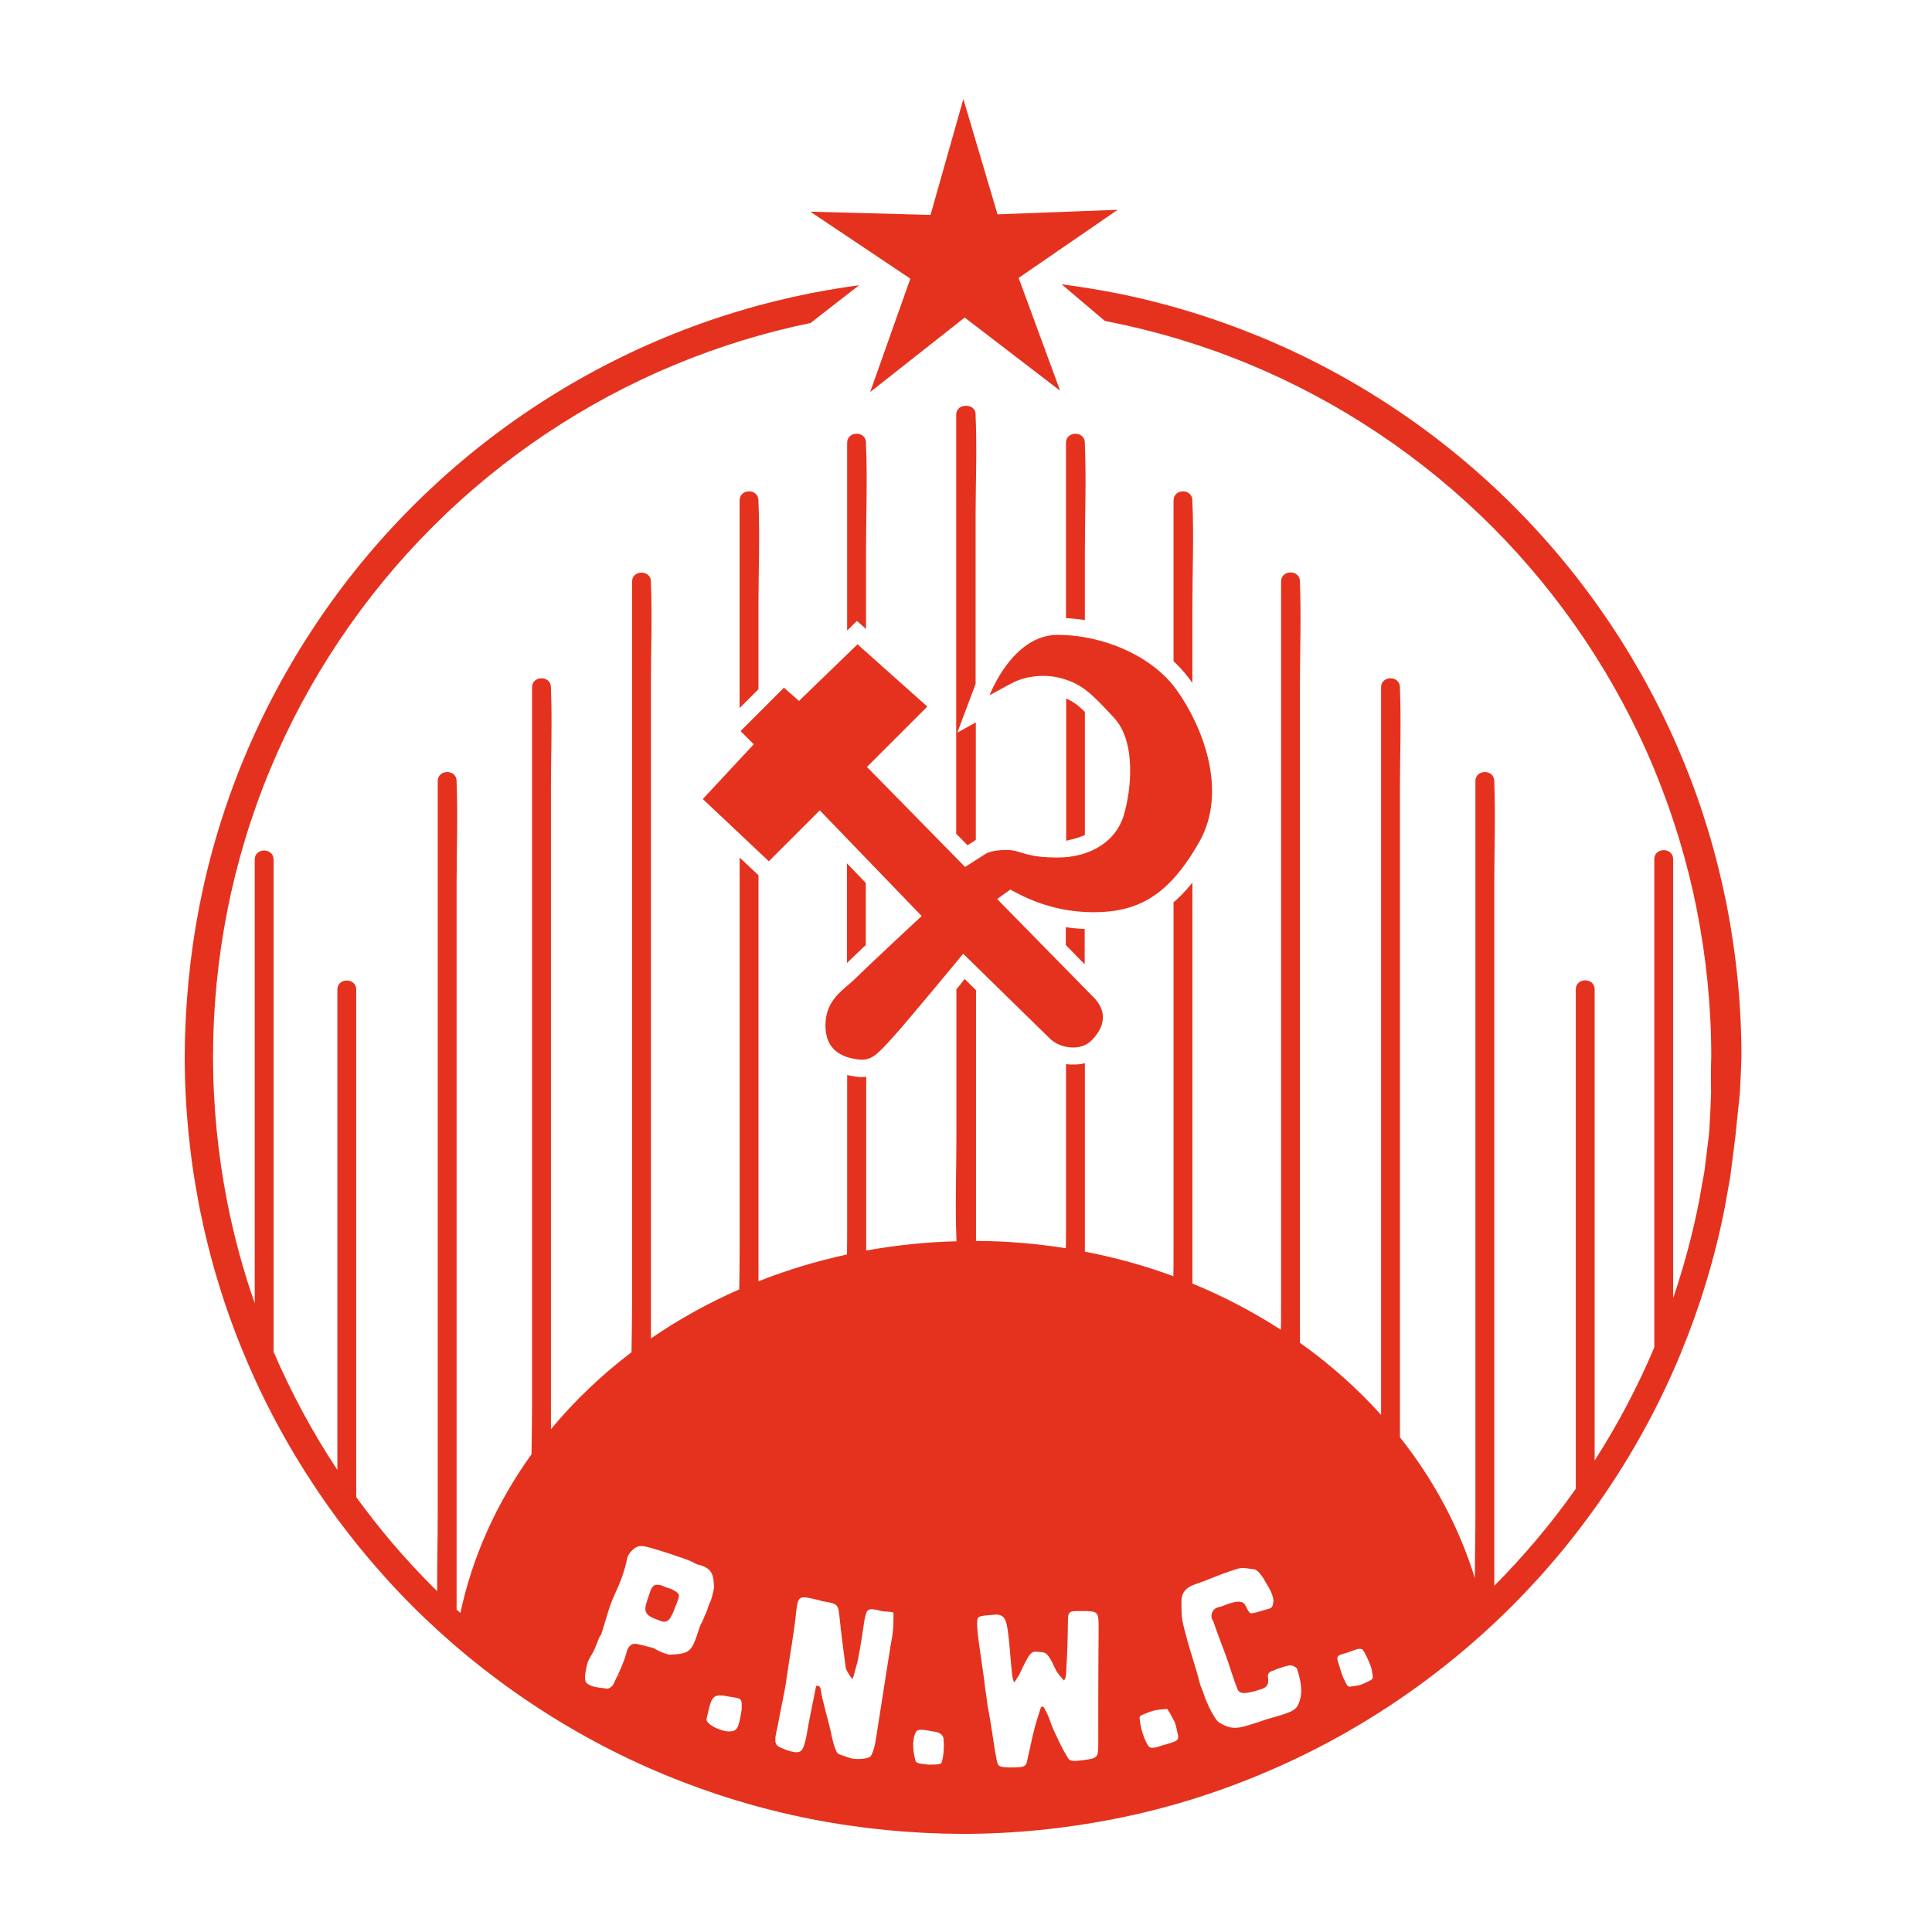 <?xml version="1.0" encoding="utf-8"?>
<!-- Generator: Adobe Illustrator 23.0.1, SVG Export Plug-In . SVG Version: 6.00 Build 0)  -->
<svg version="1.1" xmlns="http://www.w3.org/2000/svg" xmlns:xlink="http://www.w3.org/1999/xlink" x="0px" y="0px"
	 viewBox="0 0 1024 1024" style="enable-background:new 0 0 1024 1024;" xml:space="preserve">
<style type="text/css">
	.st0{fill:#E5321E;}
</style>
<g id="Layer_2">
</g>
<g id="Layer_8">
	<g>
		<path class="st0" d="M392,265.3c0,15.1,0,30.1,0,45.2c0,21.6,0,43.2,0,64.8l10-10c0-14.8,0-29.5,0-44.3c0-18.2,0.8-36.7,0-54.9
			c0-0.3,0-0.5,0-0.8C402,258.8,392,258.8,392,265.3z"/>
		<path class="st0" d="M449,234.7c0,15.7,0,31.5,0,47.2c0,17.4,0,34.9,0,52.3l5.2-5.1l4.8,4.3c0-13.5,0-26.9,0-40.4
			c0-19.1,0.8-38.4,0-57.6c0-0.3,0-0.5,0-0.8C459,228.3,449,228.3,449,234.7z"/>
		<path class="st0" d="M453.4,506.1C453.4,506.1,453.4,506.1,453.4,506.1c0.9-0.8,1.7-1.6,2.6-2.5c0,0,0.1-0.1,0.1-0.1
			c0.9-0.9,1.8-1.7,2.8-2.6c0,0,0,0,0,0c0-11,0-21.9,0-32.9l-10-10.4c0,17.6,0,35.2,0,52.8c0.6-0.6,1.3-1.2,2-1.9c0,0,0,0,0,0
			C451.8,507.6,452.6,506.9,453.4,506.1z"/>
		<path class="st0" d="M512.2,215.1c-0.1,0-0.1,0-0.2,0c-2.6-0.1-5.2,1.5-5.2,4.8c0,14.5,0,28.9,0,43.4c0,34.8,0,69.5,0,104.3
			c0,24.8,0,49.5,0,74.3l6,6.1l4.4-2.8c0-20.7,0-41.5,0-62.2c0,0,0-0.1,0-0.1l-9.8,5.4l8.6-22.9c0,0,0-0.1,0.1-0.2c0,0,0-0.1,0-0.1
			c0,0,0-0.1,0.1-0.2c0-0.1,0.1-0.3,0.2-0.4c0,0,0,0,0-0.1c0.1-0.2,0.2-0.5,0.3-0.8c0,0,0,0,0-0.1c0.1-0.3,0.3-0.6,0.4-1
			c0,0,0,0,0,0c0-29.6,0-59.1,0-88.7c0-1,0-1.9,0-2.9c0-3.5,0.1-6.9,0.1-10.4c0.2-13.3,0.5-26.6-0.1-39.9c0-0.3,0-0.5,0-0.8
			C517.2,216.7,514.7,215.1,512.2,215.1z"/>
		<polygon class="st0" points="461.2,207.8 511.3,168.3 561.9,207.1 539.9,147.3 592.4,111.2 528.7,113.6 510.6,52.5 493.2,113.9 
			429.5,112.2 482.5,147.7 		"/>
		<path class="st0" d="M524.5,368.5c0,0,9-5,13-7s14-5,25-2s16,8,28,21s9,39,5,52s-17,22-35,22s-19-4-27-4s-11,2-11,2l-11,7l-52-53
			l32-32l-37-33l-31,30l-8-7l-23,23l7,7l-27,29l35,33l27-27l54,56c0,0-29,27-35,33s-16,11-16,25s10,17,17,18s10-2,19-12s37-44,37-44
			l46,45c5,5,16,7,22,1s9-14,2-22l-52-53l7-5c4,2,20,12,44,12s40-9,56-37s1-63-12-81s-39-29-63-29S524.5,368.5,524.5,368.5z"/>
		<path class="st0" d="M572.7,443.5c0.8-0.3,1.5-0.6,2.3-0.9c0-10.3,0-20.7,0-31c0-11.4,0-22.9,0-34.3c-0.5-0.5-1-0.9-1.4-1.3
			c0,0,0,0,0,0c-0.4-0.4-0.9-0.8-1.3-1.2c0,0,0,0,0,0c-0.4-0.4-0.8-0.7-1.2-1c0,0,0,0,0,0c-0.4-0.3-0.8-0.6-1.2-0.9c0,0,0,0-0.1,0
			c-0.4-0.3-0.8-0.5-1.1-0.8c0,0,0,0-0.1,0c-0.4-0.2-0.7-0.5-1.1-0.7c0,0,0,0-0.1,0c-0.4-0.2-0.8-0.4-1.1-0.6c0,0,0,0,0,0
			c-0.4-0.2-0.8-0.4-1.2-0.6c0,0,0,0,0,0c0,8.5,0,16.9,0,25.4c0,16.7,0,33.3,0,50c0,0,0,0,0,0C567.7,445,570.3,444.4,572.7,443.5
			C572.7,443.5,572.7,443.5,572.7,443.5z"/>
		<path class="st0" d="M622,265.3c0,15.1,0,30.1,0,45.2c0,13.3,0,26.7,0,40c0.8,0.7,1.6,1.5,2.4,2.3c0,0,0,0,0.1,0.1
			c0.8,0.8,1.5,1.6,2.2,2.4c0,0,0.1,0.1,0.1,0.1c0.6,0.7,1.2,1.4,1.8,2.1c0.1,0.2,0.3,0.4,0.4,0.5c0.6,0.8,1.2,1.5,1.8,2.3
			c0.4,0.6,0.8,1.1,1.2,1.7c0-13.7,0-27.3,0-41c0-18.2,0.8-36.7,0-54.9c0-0.3,0-0.5,0-0.8C632,258.8,622,258.8,622,265.3z"/>
		<path class="st0" d="M567.8,491.8c-0.6-0.1-1.1-0.1-1.7-0.2c-0.4-0.1-0.8-0.1-1.2-0.2c0,0,0,0,0,0c0,3.2,0,6.3,0,9.5l10,10.2
			c0-6.2,0-12.4,0-18.7c-1.5-0.1-2.9-0.2-4.4-0.3c-0.4,0-0.8-0.1-1.2-0.1C568.9,491.9,568.4,491.8,567.8,491.8z"/>
		<path class="st0" d="M565,234.7c0,15.7,0,31.5,0,47.2c0,15.2,0,30.5,0,45.7c0.8,0,1.7,0.1,2.5,0.2c0,0,0,0,0,0
			c0.8,0.1,1.6,0.1,2.5,0.2c0,0,0,0,0,0c0.8,0.1,1.7,0.2,2.5,0.3c0,0,0,0,0,0c0.8,0.1,1.7,0.2,2.5,0.4c0,0,0,0,0,0
			c0-11.9,0-23.7,0-35.6c0-19.1,0.8-38.4,0-57.6c0-0.3,0-0.5,0-0.8C575,228.3,565,228.3,565,234.7z"/>
		<path class="st0" d="M354.6,841.8c-1.4-0.3-3.1-1.1-4.3-1.6c-3.3-0.7-4.6,0-5.8,3.7c-0.8,2.6-2,5.4-2.4,8.1
			c-0.6,4.2,3.9,5.6,6.4,6.5c2.1,0.8,5.3,2.8,7.5-2.4c0.5-0.5,1.7-3.8,1.9-4.4c1.1-2.8,2.2-5.2,1.9-6.5
			C358.9,843.7,356.9,842.6,354.6,841.8z"/>
		<path class="st0" d="M915.1,479.2c-5.3-26.5-13.1-52.5-23.5-77.4c-20.7-49.9-51.3-95.6-89.6-133.8c-38.2-38.2-84-68.8-133.9-89.4
			c-25-10.3-50.9-18.2-77.4-23.4c-9.3-1.8-18.6-3.3-28-4.5l22.9,19.4c0.7,0.1,1.4,0.3,2.1,0.4c25.5,5.1,50.5,12.6,74.5,22.6
			c48,19.9,92,49.4,128.7,86.1c36.7,36.8,66.2,80.8,86,128.8c9.9,24,17.5,49,22.5,74.4c5,25.5,7.6,51.4,7.6,77.4
			c-0.2,6.5-0.2,13-0.1,19.5c-0.2,6.5-0.5,13-0.9,19.5c-0.1,1.6-0.3,3.2-0.5,4.9l-0.6,4.8l-1.2,9.7c-0.1,0.8-0.2,1.6-0.3,2.4
			l-0.4,2.4l-0.9,4.8l-1.7,9.6c-3.4,17.2-8,34.1-13.6,50.7c0-19.5,0-39,0-58.5c0-47.2,0-94.4,0-141.6c0-10.9,0-21.7,0-32.6
			c0-6.4-10-6.4-10,0c0,29.9,0,59.8,0,89.6c0,47.2,0,94.4,0,141.6c0,9.2,0,18.4,0,27.6c-8.8,20.8-19.4,40.9-31.6,59.9
			c0-24,0-48,0-72c0-48.1,0-96.2,0-144.3c0-11.1,0-22.3,0-33.4c0-6.4-10-6.4-10,0c0,30.4,0,60.8,0,91.3c0,48.1,0,96.2,0,144.3
			c0,9.7,0,19.4,0,29.1c-12.9,18.3-27.4,35.5-43.2,51.4c0-9.3,0-18.6,0-28c0-35.1,0-70.2,0-105.3c0-42.8,0-85.5,0-128.3
			c0-36.8,0-73.6,0-110.4c0-17.8,0.7-35.9,0-53.7c0-0.3,0-0.5,0-0.8c0-6.4-10-6.4-10,0c0,14.8,0,29.5,0,44.3c0,35.1,0,70.2,0,105.3
			c0,42.8,0,85.5,0,128.3c0,36.8,0,73.6,0,110.4c0,11.3-0.3,22.7-0.3,34.1c-8.4-27.1-21.9-52.2-39.7-74.6c0-2.9,0-5.7,0-8.6
			c0-34.4,0-68.7,0-103.1c0-41.5,0-83.1,0-124.6c0-35.9,0-71.9,0-107.8c0-17.5,0.7-35.1,0-52.6c0-0.3,0-0.5,0-0.8c0-6.4-10-6.4-10,0
			c0,14.4,0,28.8,0,43.2c0,34.4,0,68.7,0,103.1c0,41.5,0,83.1,0,124.6c0,35.9,0,71.9,0,107.8c0,2.3,0,4.6,0,6.9
			c-12.7-14.1-27.1-26.9-43-38.2c0-3.3,0-6.6,0-9.8c0-34.8,0-69.5,0-104.3c0-42.1,0-84.1,0-126.2c0-36.4,0-72.8,0-109.2
			c0-17.7,0.7-35.5,0-53.2c0-0.3,0-0.5,0-0.8c0-6.4-10-6.4-10,0c0,14.5,0,28.9,0,43.4c0,34.8,0,69.5,0,104.3c0,42.1,0,84.1,0,126.2
			c0,36.4,0,72.8,0,109.2c0,4.5,0,9-0.1,13.5c-14.6-9.4-30.3-17.7-46.9-24.5c0-2.1,0-4.2,0-6.3c0-36.2,0-72.3,0-108.5
			c0-32.6,0-65.1,0-97.7c0,0,0,0,0,0c-0.7,0.9-1.5,1.8-2.2,2.6c-0.1,0.2-0.3,0.3-0.4,0.5c-0.7,0.8-1.4,1.6-2.2,2.4c0,0,0,0-0.1,0.1
			c-0.8,0.9-1.7,1.7-2.5,2.5c0,0,0,0,0,0c-0.8,0.8-1.7,1.6-2.6,2.3c0,24,0,48,0,72c0,37.8,0,75.6,0,113.4c0,4.3,0,8.6-0.1,12.8
			c-15-5.5-30.7-9.9-46.9-13c0-0.4,0-0.9,0-1.3c0-32.9,0-65.7,0-98.6c0,0,0,0,0,0c-0.4,0.1-0.8,0.2-1.2,0.3c0,0,0,0,0,0
			c-0.4,0.1-0.8,0.2-1.2,0.2c0,0,0,0,0,0c-0.4,0.1-0.8,0.1-1.2,0.1c0,0,0,0-0.1,0c-0.4,0-0.8,0.1-1.2,0.1c0,0-0.1,0-0.1,0
			c-0.4,0-0.8,0-1.2,0c0,0-0.1,0-0.1,0c-0.4,0-0.8,0-1.2,0c0,0-0.1,0-0.1,0c-0.4,0-0.8,0-1.2-0.1c0,0,0,0,0,0
			c-0.4,0-0.8-0.1-1.2-0.1c0,29,0,57.9,0,86.9c0,3.6,0,7.1-0.1,10.7c-15.5-2.5-31.4-3.8-47.7-3.9c0-0.3,0.1-0.5,0.1-0.8
			c0-14.5,0-28.9,0-43.4c0-29.6,0-59.2,0-88.7l-6-5.9c-0.3,0.3-0.6,0.7-0.9,1.1c-0.1,0.2-0.3,0.4-0.5,0.6c-0.2,0.3-0.4,0.5-0.6,0.8
			c-0.1,0.1-0.1,0.2-0.2,0.3c-0.3,0.4-0.7,0.8-1,1.2c0,0,0,0,0,0c-0.4,0.5-0.8,0.9-1.2,1.4c0,26.3,0,52.6,0,78.8
			c0,17.7-0.7,35.5,0,53.1c0,0.3,0,0.5,0,0.8c0,0.3,0,0.6,0.1,0.9c0,0,0,0,0,0c-16.3,0.4-32.3,2.1-47.9,4.9c0-0.2,0-0.4,0-0.6
			c0-30.5,0-61,0-91.5c-0.3,0-0.5,0-0.8,0.1c-0.4,0-0.9,0.1-1.4,0.1c-1.2,0-2.4-0.1-3.6-0.3c-0.7-0.1-1.5-0.2-2.2-0.4
			c0,0-0.1,0-0.1,0c-0.7-0.1-1.3-0.3-2-0.4c0,27.1,0,54.2,0,81.3c0,4.6,0,9.2-0.1,13.8c-16.2,3.5-31.9,8.3-46.9,14.2
			c0-1.6,0-3.2,0-4.9c0-36.2,0-72.3,0-108.5c0-33.9,0-67.9,0-101.8l-10-9.4c0,32,0,63.9,0,95.9c0,37.8,0,75.6,0,113.4
			c0,6.5-0.1,13.1-0.2,19.6c-16.6,7.3-32.3,16-46.8,26c0-2.5,0-4.9,0-7.4c0-34.8,0-69.5,0-104.3c0-42.1,0-84.1,0-126.2
			c0-36.4,0-72.8,0-109.2c0-17.7,0.7-35.5,0-53.2c0-0.3,0-0.5,0-0.8c0-6.4-10-6.4-10,0c0,14.5,0,28.9,0,43.4c0,34.8,0,69.5,0,104.3
			c0,42.1,0,84.1,0,126.2c0,36.4,0,72.8,0,109.2c0,8.4-0.2,16.9-0.3,25.3c-15.9,12.1-30.3,25.8-42.7,40.8c0-1.4,0-2.9,0-4.3
			c0-34.4,0-68.7,0-103.1c0-41.5,0-83.1,0-124.6c0-35.9,0-71.9,0-107.8c0-17.5,0.7-35.1,0-52.6c0-0.3,0-0.5,0-0.8c0-6.4-10-6.4-10,0
			c0,14.4,0,28.8,0,43.2c0,34.4,0,68.7,0,103.1c0,41.5,0,83.1,0,124.6c0,35.9,0,71.9,0,107.8c0,9.2-0.2,18.5-0.3,27.8
			c-18.2,25.3-31.2,53.7-37.7,84.1c-0.7-0.6-1.3-1.2-2-1.8c0-13.5,0-27,0-40.6c0-35.1,0-70.2,0-105.3c0-42.8,0-85.5,0-128.3
			c0-36.8,0-73.6,0-110.4c0-17.8,0.7-35.9,0-53.7c0-0.3,0-0.5,0-0.8c0-6.4-10-6.4-10,0c0,14.8,0,29.5,0,44.3c0,35.1,0,70.2,0,105.3
			c0,42.8,0,85.5,0,128.3c0,36.8,0,73.6,0,110.4c0,13.6-0.4,27.3-0.3,41c-0.8-0.8-1.7-1.6-2.5-2.4c-14.7-14.7-28.2-30.6-40.4-47.4
			c0,0,0,0,0,0c0-30.4,0-60.8,0-91.3c0-48.1,0-96.2,0-144.3c0-11.1,0-22.3,0-33.4c0-6.4-10-6.4-10,0c0,30.4,0,60.8,0,91.3
			c0,48.1,0,96.2,0,144.3c0,6.3,0,12.7,0,19c-13.1-19.8-24.4-40.8-33.8-62.6c0-28.9,0-57.8,0-86.7c0-47.2,0-94.4,0-141.6
			c0-10.9,0-21.7,0-32.6c0-6.4-10-6.4-10,0c0,29.9,0,59.8,0,89.6c0,47.2,0,94.4,0,141.6c0,1.3,0,2.7,0,4
			c-6.1-17.4-10.9-35.2-14.5-53.3c-5-25.5-7.6-51.5-7.6-77.5c0-26,2.6-52,7.6-77.5c5.1-25.5,12.6-50.5,22.6-74.5
			c19.9-48,49.4-92,86.2-128.8c36.8-36.8,80.8-66.2,128.9-86.1c23-9.5,47-16.9,71.4-21.9l25.7-20c-8.6,1.1-17.1,2.6-25.6,4.2
			c-26.5,5.3-52.4,13.1-77.4,23.5c-49.9,20.7-95.6,51.3-133.7,89.5c-38.2,38.2-68.7,83.9-89.4,133.8c-10.3,24.9-18.2,50.9-23.4,77.4
			c-5.2,26.5-7.8,53.5-7.9,80.4c0,27,2.7,54,7.9,80.4c5.3,26.5,13.1,52.4,23.5,77.3c20.7,49.9,51.3,95.5,89.4,133.7
			c38.2,38.1,83.9,68.7,133.7,89.3c24.9,10.3,50.9,18.2,77.3,23.4c26.5,5.2,53.4,7.8,80.4,7.9c27,0,53.9-2.7,80.4-7.9
			c26.5-5.2,52.4-13.1,77.3-23.5c49.8-20.6,95.5-51.3,133.6-89.4c38.1-38.1,68.7-83.8,89.3-133.6c10.3-24.9,18.2-50.8,23.4-77.3
			l1.8-10l0.9-5l0.4-2.5c0.1-0.8,0.2-1.7,0.3-2.5l1.3-10l0.6-5c0.2-1.7,0.5-3.3,0.6-5c0.6-6.7,1.4-13.4,2.1-20.1
			c0.4-6.7,0.7-13.5,0.9-20.2C923,532.7,920.3,505.7,915.1,479.2z M328.1,888.2c-0.1-0.1-0.2-0.1-0.3-0.2c0.1-0.1,0.1-0.3,0.2-0.3
			c0.1,0,0.2,0.1,0.3,0.1C328.2,888,328.1,888.1,328.1,888.2z M370.2,864.4c-3.6,10.8-4.3,12.3-15.7,12.6c-2.6-0.9-3.3-0.7-8.2-3.5
			c-0.4-0.2-1.9-0.4-3.8-1c-1-0.2-2.2-0.5-4.6-1.1c-2.7-0.7-4.9,0.7-5.8,4.3c-1.5,5.8-4.3,11.3-6.9,16.8c-0.5,1.2-2.4,2.7-3.5,2.5
			c-3.8-0.5-8.4-0.7-10.8-3c-1.6-1.6-0.5-6.6,0.3-9.9c0.6-2.7,2.6-5.1,3.8-7.7c1-2.2,1.8-4.5,2.7-6.7c0.2-0.6,0.8-1,1-1.5
			c2.3-7.1,4-14.5,7.1-21.1c2.9-6.2,5.3-12.4,6.6-19.1c0.5-2.5,3.3-5.5,5.7-6.3c2.5-0.8,5.9,0.5,8.8,1.3c5.2,1.5,10.3,3.2,15.4,5
			c2.2,0.8,1.8,0.6,3.9,1.5c0.3,0.1,3.1,1.7,3.4,1.7c8.7,1.8,8.5,6.8,8.8,11.4c0.1,2-0.5,3.7-1.2,6.4c-0.4,1.6-1.5,3.2-1.9,4.8
			c-0.9,3.4-1.1,2.5-3,7.6C371,861.4,370.6,863.1,370.2,864.4z M393.1,906.1c-1.6,10.1-2.3,11.7-7.1,11.6c-4-0.1-12.2-3.9-11.5-6.7
			c2.6-11,2.5-13.7,11.1-11.9C393.2,900.4,393.3,899.6,393.1,906.1z M473.2,865c-0.4,3.7-1.2,6.8-1.7,10.5
			c-2.3,14.2-4.4,28.5-6.7,42.7c-0.7,4.2-1.1,8.7-3.1,12.3c-0.9,1.7-5.4,1.9-8.2,1.8c-2.7-0.1-5.4-1.4-8-2.2
			c-0.7-0.2-1.6-0.7-1.9-1.3c-1.5-2.8-2.1-5.7-2.7-8.4c-1.9-9.3-4.7-17.1-6-25.5c-0.1-0.4-0.5-0.8-0.7-1.2c-0.5-0.1-1-0.1-1.6-0.2
			c-1.8,9.1-3.8,18.2-5.3,27.4c-1.8,7.1-2.1,9.3-9.7,6.9c-2.1-0.9-5.7-1.7-6.4-3.8c-0.9-2.6,0.7-7.3,1.2-10.2
			c1.4-8.3,3.5-16.5,4.6-24.9c1.5-11,4-23.8,5-34.9c1.1-9,1.9-8.2,12.4-5.8c0.9,0.4,2,0.6,2.9,0.7c6.8,1.2,7,1.6,7.7,8.5
			c0.9,8.9,2.1,17.8,3.3,26.8c0.1,0.7,2.7,5.2,3.4,5.5c0.5,0.2,1.2-3.2,1.4-3.8c0.8-3.3,1.3-4.3,1.5-5.6c1.6-7.9,2.3-13.2,3.6-21.7
			c1.2-5.6,1.4-6.5,7.6-5.1c0.5,0.2,0.9,0.3,1.4,0.4c2.2,0.4,6.4,0.2,6.4,1.1C473.5,859.4,473.6,861.7,473.2,865z M499.2,933.8
			c-0.3,1.1-0.8,1.5-7.1,1.5c-4.9-0.6-6.5-0.7-6.9-2.1c-1.1-4.2-1.7-9-0.6-13.1c1.2-4.4,2.8-3.6,11.1-2.2c1.9,0.3,4.1,1.3,4.4,3.7
			C500.4,925.6,500.3,929.9,499.2,933.8z M582.1,925.5c0,6.2-1,6.4-7.2,7.3c-8,1.2-8.1,0.2-9.2-1.6c-2.6-4.3-3.4-6-7-13.7
			c-1.3-2.6-2.1-5.7-3.4-8.6c-0.6-1.2-1.4-2.9-2.1-4.1c-0.5-0.2-0.8-0.5-1.5,0.1c-1.1,3.7-2.4,7.4-3.4,11.2
			c-1.3,4.9-2.2,9.9-3.4,14.9c-1.2,5.2-0.2,5.8-10,5.8c-6.4-0.3-6-0.5-7.1-6.5c-0.3-1.4-0.7-3.8-0.9-5.3
			c-1.8-11.5-1.9-12.9-3.4-20.6c-0.7-5.9-1.2-7.8-1.6-11.8c-0.6-5.3-1.5-10.5-2.2-15.8c-0.7-5.2-1.7-10.6-1.8-16.3
			c0-4.3,0.5-3.9,9.4-4.7c5.6-0.5,6.1,4.2,6.7,7.5c1.2,7.9,1.5,15.9,2.4,23.9c0.1,1.3,0.5,3.3,1.2,4.6c0.6-1.1,2-3,2.6-4.1
			c5.9-12.9,6.6-12.4,9.9-12.2c3.4,0.3,4.6-0.3,7.6,5.6c1.6,3.2,1.5,3.3,2.1,4.4c0.7,1.3,3.1,4.1,4.1,5.2c1.1-1.5,1.1-2.3,1.3-6.3
			c0.5-7.9,0.7-15.8,0.8-23.7c0.1-6.8,0.1-6.8,6.7-6.8c9.6,0,9.6,0,9.6,9.7C582.1,884.2,582.1,904.8,582.1,925.5z M618.2,924.5
			c-3.9,0.9-8.1,3.3-9.7,0.7c-2.1-3.3-4.2-9.6-4.5-15c0.1-0.3,0.7-1,1-1.1c5.9-2.5,7.1-2.9,13.7-3.3c1.6,2.5,2.8,4.7,4.1,7.3
			c0.6,2.6,0.6,1.9,1,4.2C625.4,922.7,624.3,922.6,618.2,924.5z M687.7,904.2c-0.9,1.7-3.3,3-5.4,3.7c-4.7,1.8-9.8,2.8-14.5,4.6
			c-10.5,3.2-13.8,5.2-21.6,0.5c-1.2-0.7-3.1-3.6-5.3-8c-1.6-3.9-1.6-3.1-3.1-7.8c-0.9-2.6-1.3-2.8-2-5.4c-1.8-7.6-3.6-12-6.5-22.4
			c-2.7-10.2-3.2-10.9-3.1-21.1c0.3-7.5,7-8.3,12.3-10.4c5.8-2.3,11.6-4.7,17.7-6.5c2.6-0.7,5.7,0,8.6,0.4c1,0.1,2.3,1.1,4.5,4.2
			c3.1,5.4,2.6,4.1,4.3,7.6c1,2.4,1.5,4,1.3,5.6c-0.8,3.9-0.3,2.7-8.6,5.3c-3.9,0.8-3.6,1.6-6.2-3.6c-0.8-1.6-2.6-2.9-8.2-1.1
			c-2.3,0.7-3.9,1.6-6.2,2.1c-3.7,0.8-4.4,5.4-2.8,7c2.7,7.8,4,11.1,6.1,16.6c2.5,6.5,4.3,13.3,6.9,19.8c1.3,3.2,5.3,1.9,8.7,1.2
			c1.6-0.3,1.5-0.6,1.9-0.6c5.8-1.4,6-3.2,5.5-7.7c-0.1-0.7,0.7-1.9,1.4-2.2c3.2-1.3,6.5-2.6,9.9-3.3c1.3-0.3,3.9,0.9,4.2,1.9
			C689.5,891.1,691.1,897.8,687.7,904.2z M722.6,892.4c-2,0.9-2.8,1-7.5,1.6c-1.5-0.8-1.4-1.4-3.3-5.1c-1-2.6-2-6.2-2.3-7.1
			c-1.5-4.4-0.8-4.3,5-6c3.2-1.1,6.1-2.7,7.8-1.4c0.6,0.8,1.7,2.8,2.4,4.4c1,2.3,2.1,4.5,2.5,7C727.7,890,728.9,889.6,722.6,892.4z"
			/>
	</g>
</g>
</svg>
